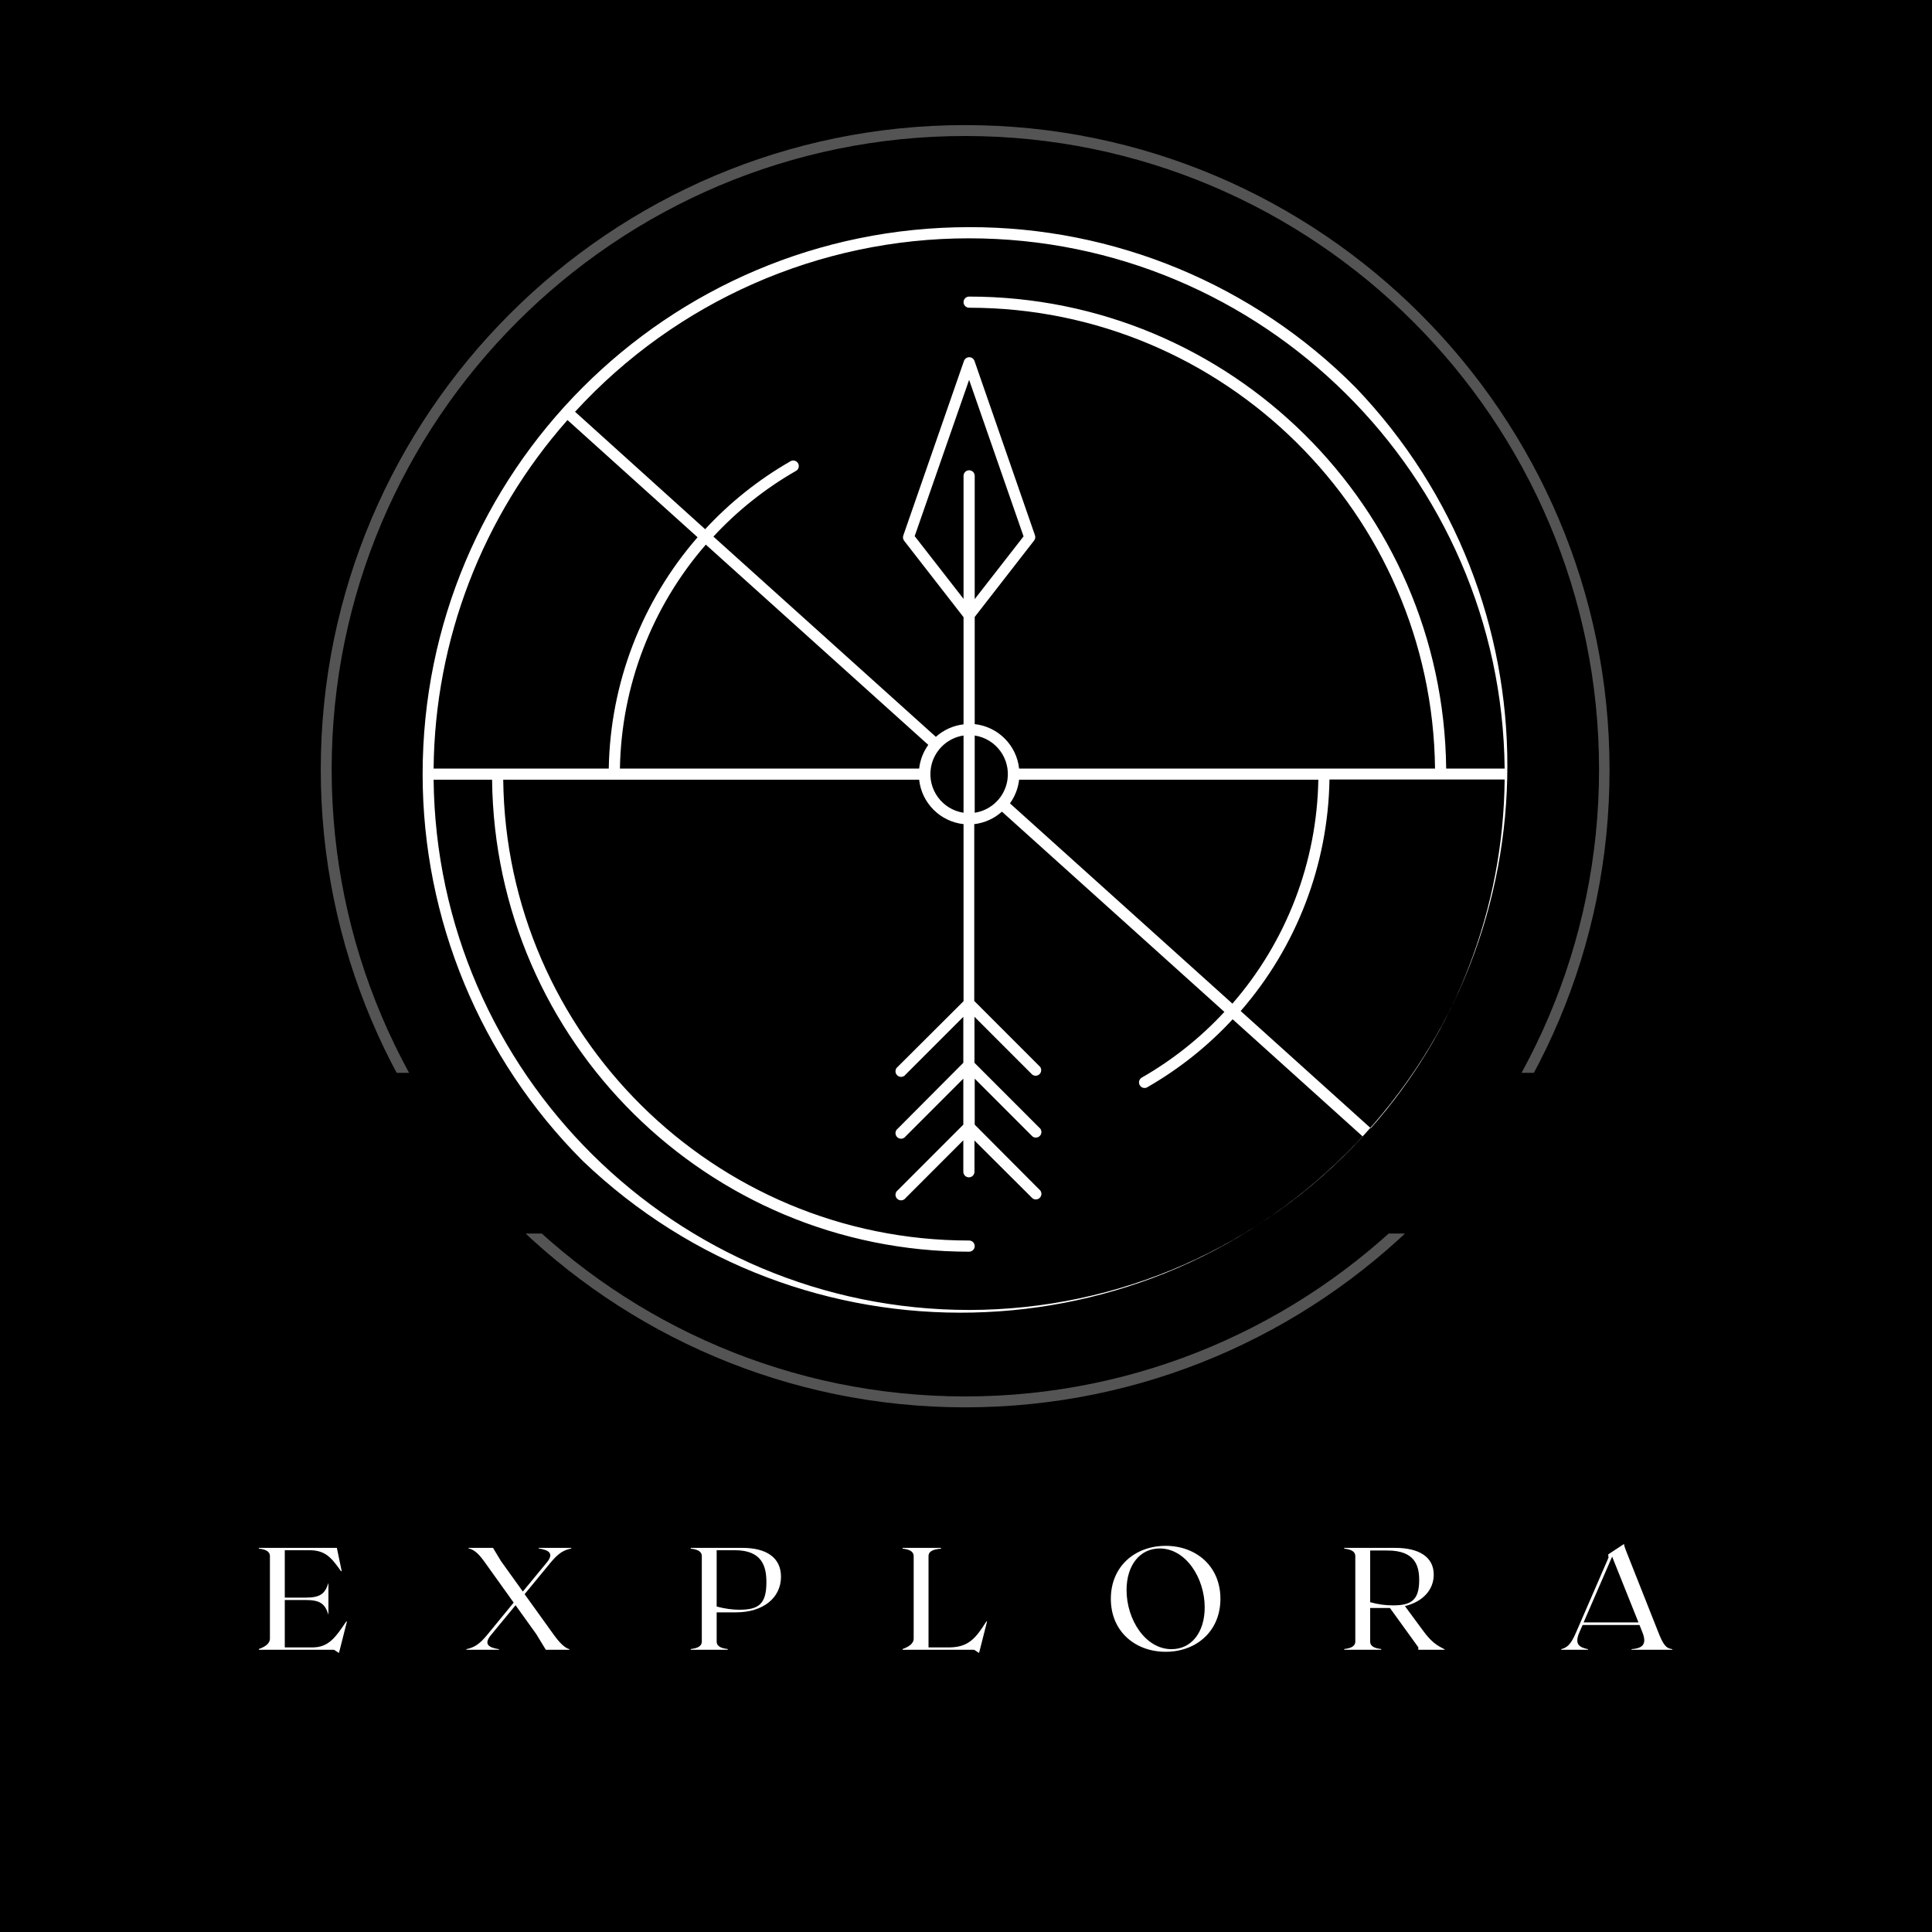<svg xmlns="http://www.w3.org/2000/svg" width="375" viewBox="0 0 375 375" height="375" version="1.0"><defs><clipPath id="a"><path d="M 62.258 24.281 L 312.492 24.281 L 312.492 208.238 L 62.258 208.238 Z M 62.258 24.281"/></clipPath><clipPath id="b"><path d="M 62.258 239.426 L 312.492 239.426 L 312.492 273.164 L 62.258 273.164 Z M 62.258 239.426"/></clipPath><clipPath id="c"><path d="M 82 44.043 L 293 44.043 L 293 255 L 82 255 Z M 82 44.043"/></clipPath></defs><path fill="#FFF" d="M-37.5 -37.5H412.5V412.5H-37.5z"/><path fill="#FFF" d="M-37.5 -37.5H412.5V412.5H-37.5z"/><path d="M-37.5 -37.5H412.5V412.5H-37.5z"/><g clip-path="url(#a)"><path fill="#545454" d="M 187.332 274.52 C 118.402 274.52 62.258 218.375 62.258 149.359 C 62.258 80.344 118.402 24.281 187.332 24.281 C 256.266 24.281 312.41 80.426 312.41 149.359 C 312.492 218.375 256.348 274.52 187.332 274.52 Z M 187.332 26.398 C 119.504 26.398 64.375 81.527 64.375 149.359 C 64.375 217.188 119.586 272.402 187.332 272.402 C 255.078 272.402 310.375 217.188 310.375 149.359 C 310.375 81.527 255.164 26.398 187.332 26.398 Z M 187.332 26.398"/></g><g clip-path="url(#b)"><path fill="#545454" d="M 187.332 273.164 C 118.402 273.164 62.258 217.02 62.258 148.004 C 62.258 78.988 118.402 22.93 187.332 22.93 C 256.266 22.93 312.41 79.074 312.41 148.004 C 312.492 217.02 256.348 273.164 187.332 273.164 Z M 187.332 25.047 C 119.504 25.047 64.375 80.176 64.375 148.004 C 64.375 215.836 119.586 271.047 187.332 271.047 C 255.078 271.047 310.375 215.836 310.375 148.004 C 310.375 80.176 255.164 25.047 187.332 25.047 Z M 187.332 25.047"/></g><g clip-path="url(#c)"><path fill="#FFF" d="M 188.105 254.262 C 131.152 254.262 84.77 208.199 84.164 151.344 L 95.512 151.344 C 96.078 202.105 137.371 242.953 188.105 242.953 C 188.703 242.953 189.191 242.465 189.191 241.867 C 189.191 241.27 188.703 240.785 188.105 240.785 C 138.602 240.785 98.238 200.785 97.676 151.344 L 178.406 151.344 C 178.906 155.883 182.488 159.465 187.023 159.965 L 187.023 194.332 L 174.246 207.07 C 173.77 207.43 173.672 208.109 174.031 208.586 C 174.391 209.066 175.066 209.164 175.547 208.805 C 175.629 208.742 175.703 208.668 175.762 208.586 L 186.98 197.363 L 186.98 206.289 L 174.246 219.074 C 173.77 219.434 173.672 220.109 174.031 220.59 C 174.391 221.07 175.066 221.164 175.547 220.809 C 175.629 220.746 175.703 220.672 175.762 220.59 L 186.98 209.367 L 186.98 218.293 L 174.246 231.035 C 173.77 231.395 173.672 232.07 174.031 232.551 C 174.391 233.031 175.066 233.125 175.547 232.77 C 175.629 232.707 175.703 232.633 175.762 232.551 L 186.98 221.328 L 186.98 227.438 C 186.98 228.035 187.465 228.52 188.062 228.52 C 188.66 228.52 189.145 228.035 189.145 227.438 L 189.145 221.371 L 200.406 232.594 C 200.887 232.953 201.562 232.855 201.922 232.379 C 202.211 231.992 202.211 231.461 201.922 231.078 L 189.191 218.293 L 189.191 209.367 L 200.406 220.59 C 200.887 220.949 201.562 220.852 201.922 220.375 C 202.211 219.988 202.211 219.461 201.922 219.074 L 189.145 206.289 L 189.145 197.363 L 200.363 208.586 C 200.84 208.945 201.52 208.848 201.879 208.371 C 202.168 207.984 202.168 207.457 201.879 207.07 L 189.102 194.285 L 189.102 159.965 C 191.102 159.734 192.977 158.887 194.473 157.539 L 237.652 196.41 C 233.012 201.422 227.637 205.703 221.715 209.105 C 221.168 209.355 220.926 209.996 221.176 210.539 C 221.422 211.086 222.062 211.328 222.609 211.082 C 222.672 211.051 222.738 211.016 222.797 210.969 C 228.918 207.449 234.465 203.023 239.258 197.84 L 264.504 220.59 C 244.879 242.027 217.164 254.246 188.105 254.262 Z M 197.809 151.344 L 255.887 151.344 C 255.613 167.344 249.707 182.734 239.211 194.805 L 196.031 155.934 C 197.008 154.582 197.621 153 197.809 151.344 Z M 189.191 142.762 C 193.328 143.395 196.168 147.262 195.539 151.402 C 195.039 154.68 192.465 157.254 189.191 157.754 Z M 188.105 91.281 C 187.508 91.281 187.023 91.766 187.023 92.363 L 187.023 116.242 L 177.539 104.062 L 188.105 73.73 L 198.672 104.109 L 189.191 116.285 L 189.191 92.363 C 189.191 91.766 188.703 91.281 188.105 91.281 Z M 187.023 142.762 L 187.023 157.754 C 182.887 157.125 180.043 153.254 180.676 149.113 C 181.172 145.836 183.746 143.262 187.023 142.762 Z M 84.164 149.176 C 84.398 124.23 93.629 100.211 110.148 81.531 L 135.398 104.281 C 124.551 116.746 118.445 132.645 118.16 149.176 Z M 120.328 149.176 C 120.598 133.176 126.504 117.785 137 105.711 L 180.18 144.582 C 179.203 145.934 178.594 147.516 178.406 149.176 Z M 266.066 218.988 L 240.816 196.238 C 251.676 183.758 257.777 167.844 258.051 151.297 L 292.051 151.297 C 291.824 176.258 282.594 200.293 266.066 218.988 Z M 188.105 46.258 C 245.059 46.258 291.445 92.32 292.051 149.176 L 280.703 149.176 C 280.133 98.414 238.844 57.562 188.105 57.566 C 187.508 57.566 187.023 58.051 187.023 58.648 C 187.023 59.246 187.508 59.73 188.105 59.73 C 237.609 59.73 277.977 99.73 278.539 149.176 L 197.809 149.176 C 197.309 144.637 193.727 141.051 189.191 140.551 L 189.191 119.75 L 200.711 104.93 C 200.945 104.637 201.012 104.242 200.883 103.891 L 189.145 70.047 C 188.941 69.484 188.32 69.191 187.758 69.398 C 187.457 69.508 187.219 69.746 187.109 70.047 L 175.332 103.934 C 175.203 104.289 175.27 104.68 175.504 104.977 L 187.023 119.793 L 187.023 140.594 C 185.027 140.828 183.148 141.676 181.652 143.02 L 138.473 104.152 C 143.113 99.137 148.488 94.855 154.41 91.453 C 154.957 91.207 155.199 90.566 154.953 90.02 C 154.707 89.473 154.066 89.23 153.52 89.48 C 153.453 89.508 153.391 89.547 153.328 89.59 C 147.211 93.109 141.66 97.535 136.871 102.719 L 111.621 79.926 C 131.27 58.465 159.02 46.246 188.105 46.258 Z M 188.105 44.09 C 129.504 44.109 82.012 91.656 82.031 150.297 C 82.043 178.43 93.215 205.414 113.094 225.316 C 155.426 265.863 222.594 264.398 263.117 222.039 C 302.402 180.984 302.402 116.258 263.117 75.203 C 243.27 55.223 216.262 44.023 188.105 44.09"/></g><g fill="#FFF"><g><g><path d="M 17.398 -5.508 C 15.195 -2.23 13.898 -0.453 10.762 -0.453 L 5.453 -0.453 L 5.453 -9.66 L 9.406 -9.66 C 12.398 -9.66 13.246 -8.898 13.926 -6.809 L 13.926 -12.965 C 13.246 -10.875 12.398 -10.113 9.406 -10.113 L 5.453 -10.113 L 5.453 -19.32 L 10.195 -19.32 C 13.332 -19.32 14.488 -17.906 16.383 -15.223 L 16.496 -15.281 L 15.562 -19.773 L 0.422 -19.773 L 0.422 -19.629 C 1.582 -19.488 2.57 -19.18 2.57 -18.16 L 2.57 -2.176 C 2.57 -1.156 1.582 -0.566 0.422 -0.141 L 0.422 0 L 15 0 L 15.957 0.621 L 16.129 0 L 17.512 -5.453 Z M 17.398 -5.508" transform="translate(49.823 320.216)"/></g></g></g><g fill="#FFF"><g><g><path d="M 20.789 -19.66 L 20.789 -19.773 L 14.461 -19.773 L 14.461 -19.66 C 16.297 -19.375 17.57 -18.781 16.016 -16.918 L 11.383 -11.297 L 7.145 -17.203 L 5.594 -19.773 L 0.848 -19.773 L 0.848 -19.66 C 1.781 -19.488 2.684 -18.812 3.84 -17.203 L 9.602 -9.152 L 4.461 -2.883 C 2.938 -1.047 1.977 -0.453 0.422 -0.113 L 0.422 0 L 6.75 0 L 6.75 -0.113 C 4.914 -0.395 3.645 -0.988 5.195 -2.852 L 9.969 -8.645 L 13.98 -3.051 L 15.844 0 L 20.422 0 L 20.422 -0.113 C 19.461 -0.367 18.414 -1.469 17.285 -3.051 L 11.723 -10.789 L 16.75 -16.891 C 18.273 -18.727 19.234 -19.32 20.789 -19.66 Z M 20.789 -19.66" transform="translate(90.1 320.216)"/></g></g></g><g fill="#FFF"><g><g><path d="M 10.48 -19.773 L 0.422 -19.773 L 0.422 -19.629 C 1.582 -19.488 2.57 -19.18 2.57 -18.16 L 2.57 -1.609 C 2.57 -0.594 1.582 -0.281 0.422 -0.141 L 0.422 0 L 7.598 0 L 7.598 -0.141 C 6.441 -0.281 5.453 -0.594 5.453 -1.609 L 5.453 -7.258 L 9.18 -7.258 C 14.488 -7.258 17.938 -10.082 17.938 -14.18 C 17.938 -17.938 15.027 -19.773 10.48 -19.773 Z M 9.859 -7.766 C 8.531 -7.766 7.004 -7.965 5.453 -8.391 L 5.453 -19.32 L 8.98 -19.32 C 14.293 -19.32 15.109 -16.156 15.109 -13.105 C 15.109 -8.812 13.531 -7.766 9.859 -7.766 Z M 9.859 -7.766" transform="translate(133.651 320.216)"/></g></g></g><g fill="#FFF"><g><g><path d="M 16.691 -5.508 C 14.602 -2.23 13.246 -0.453 9.348 -0.453 L 5.453 -0.453 L 5.453 -18.16 C 5.453 -19.18 6.441 -19.488 7.879 -19.629 L 7.879 -19.773 L 0.422 -19.773 L 0.422 -19.629 C 1.582 -19.488 2.57 -19.18 2.57 -18.16 L 2.57 -2.176 C 2.57 -1.156 1.582 -0.566 0.422 -0.141 L 0.422 0 L 14.293 0 L 15.254 0.621 L 15.422 0 L 16.805 -5.453 Z M 16.691 -5.508" transform="translate(174.774 320.216)"/></g></g></g><g fill="#FFF"><g><g><path d="M 11.918 -20.168 C 6.016 -20.168 1.27 -16.242 1.27 -9.887 C 1.27 -3.531 6.016 0.395 11.918 0.395 C 17.793 0.395 22.539 -3.531 22.539 -9.887 C 22.539 -16.242 17.793 -20.168 11.918 -20.168 Z M 13.051 -0.113 C 7.965 -0.113 4.32 -5.875 4.32 -11.582 C 4.32 -16.355 6.863 -19.66 10.762 -19.66 C 15.844 -19.66 19.488 -13.898 19.488 -8.219 C 19.488 -3.418 16.945 -0.113 13.051 -0.113 Z M 13.051 -0.113" transform="translate(214.344 320.216)"/></g></g></g><g fill="#FFF"><g><g><path d="M 15.703 -3.727 L 12.203 -8.473 C 15.676 -9.32 17.793 -11.637 17.793 -14.574 C 17.793 -18.047 14.887 -19.773 10.336 -19.773 L 0.422 -19.773 L 0.422 -19.629 C 1.582 -19.488 2.57 -19.18 2.57 -18.16 L 2.57 -1.609 C 2.57 -0.594 1.582 -0.281 0.422 -0.141 L 0.422 0 L 7.598 0 L 7.598 -0.141 C 6.441 -0.281 5.453 -0.594 5.453 -1.609 L 5.453 -8.105 L 9.293 -8.105 L 14.801 -0.48 L 14.801 0 L 19.914 0 L 19.914 -0.086 C 18.445 -0.82 17.371 -1.441 15.703 -3.727 Z M 5.453 -9.234 L 5.453 -19.262 L 8.812 -19.262 C 14.121 -19.262 14.969 -16.355 14.969 -13.531 C 14.969 -9.602 13.387 -8.613 9.887 -8.613 C 8.359 -8.613 6.949 -8.812 5.453 -9.234 Z M 5.453 -9.234" transform="translate(260.494 320.216)"/></g></g></g><g fill="#FFF"><g><g><path d="M 19.348 -3.559 L 13.387 -18.613 C 12.797 -20.082 12.766 -20.309 12.766 -20.535 L 10.141 -18.812 L 9.688 -18.5 L 9.746 -17.879 L 3.473 -3.418 C 2.43 -0.988 1.75 -0.453 0.566 -0.113 L 0.566 0 L 5.762 0 L 5.762 -0.113 C 4.18 -0.453 3.051 -0.961 4.094 -3.391 L 4.719 -4.801 L 15.762 -4.801 L 16.324 -3.391 C 17.312 -0.902 16.184 -0.281 14.207 -0.113 L 14.207 0 L 22.145 0 L 22.145 -0.113 C 20.875 -0.281 20.363 -0.961 19.348 -3.559 Z M 4.914 -5.309 L 10.449 -18.078 L 15.562 -5.309 Z M 4.914 -5.309" transform="translate(302.465 320.216)"/></g></g></g></svg>